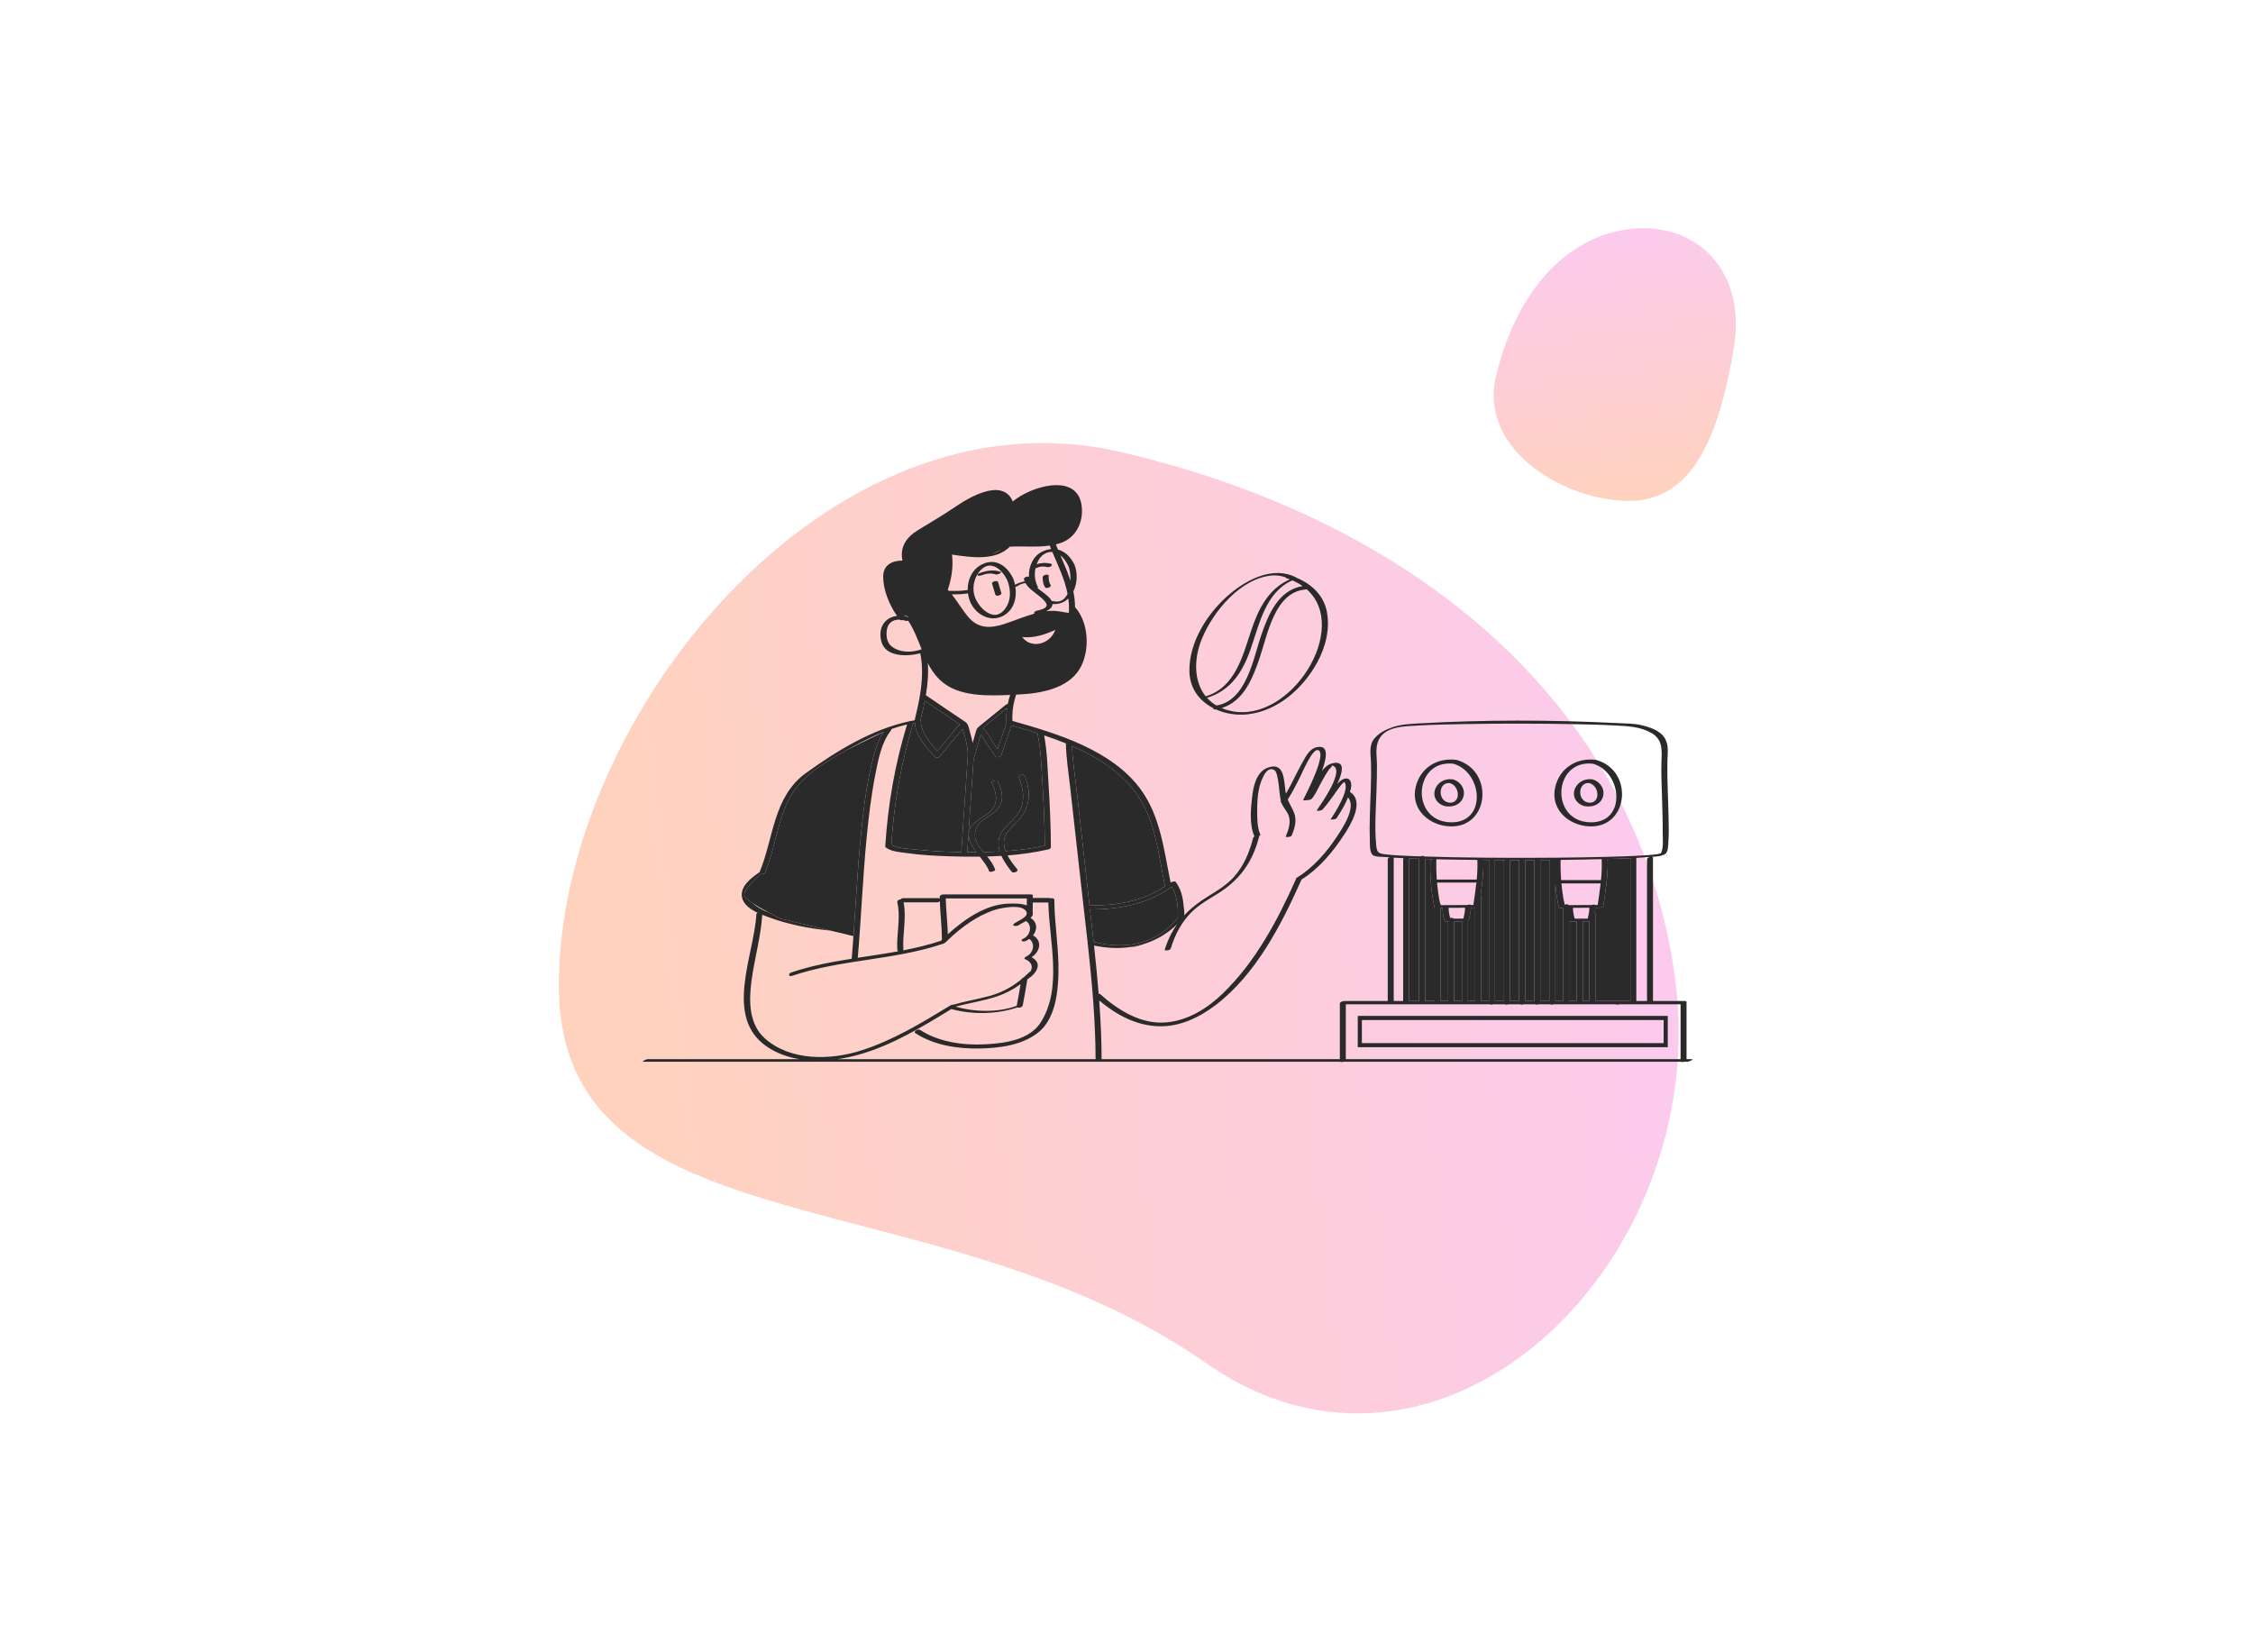 <svg width="375" height="275" viewBox="0 50 375 325" fill="none" xmlns="http://www.w3.org/2000/svg">
<g clip-path="url(#clip0_4_900)">
<path d="M260.19 124.013C256.658 139 274.66 148.912 286.967 148.514C299.275 148.117 304.206 134.899 306.956 118.551C309.705 102.204 298.34 92.812 284.984 95.277C272.469 97.588 263.723 109.027 260.19 124.013Z" fill="url(#paint0_linear_4_900)"/>
<path d="M186.323 138.905C128.455 125.477 75.648 191.554 75.839 244.047C76.03 296.54 150.161 281.031 203.159 318.123C249.203 350.348 303.415 298.314 295.3 241.576C287.697 188.411 244.191 152.334 186.323 138.905Z" fill="url(#paint1_linear_4_900)"/>
<path d="M257.693 219.154C258.091 219.157 258.489 219.16 258.886 219.162C258.828 219.23 258.791 219.31 258.791 219.401C258.791 228.564 258.791 237.728 258.791 246.892C258.274 246.892 257.756 246.892 257.239 246.892C257.264 246.843 257.28 246.79 257.28 246.732C257.28 239.913 257.28 233.094 257.28 226.275C257.28 226.153 257.233 226.064 257.158 226C257.483 223.731 257.778 221.41 257.693 219.154ZM265.92 219.313C265.92 228.506 265.92 237.699 265.92 246.892C266.514 246.892 267.108 246.892 267.701 246.892C267.701 237.728 267.701 228.565 267.701 219.401C267.701 219.315 267.735 219.24 267.788 219.174C267.156 219.176 266.525 219.175 265.893 219.176C265.909 219.216 265.92 219.26 265.92 219.313ZM259.98 219.313C259.98 228.506 259.98 237.699 259.98 246.892C260.574 246.892 261.168 246.892 261.761 246.892C261.761 237.728 261.761 228.565 261.761 219.401C261.761 219.315 261.795 219.24 261.848 219.174C261.215 219.172 260.582 219.169 259.949 219.167C259.967 219.21 259.98 219.256 259.98 219.313ZM271.822 219.147C271.828 219.16 271.834 219.172 271.839 219.187C271.856 219.172 271.876 219.16 271.896 219.147C271.872 219.147 271.847 219.147 271.822 219.147ZM262.925 219.177C262.94 219.218 262.95 219.261 262.95 219.313C262.95 228.506 262.95 237.699 262.95 246.892C263.544 246.892 264.138 246.892 264.731 246.892C264.731 237.728 264.731 228.565 264.731 219.401C264.731 219.316 264.764 219.242 264.816 219.177C264.249 219.177 263.682 219.179 263.115 219.178C263.051 219.178 262.988 219.178 262.925 219.177ZM278.542 231.221C278.523 231.223 278.502 231.225 278.487 231.225C278.072 231.226 277.657 231.227 277.242 231.229C277.25 231.258 277.254 231.291 277.254 231.326C277.254 236.462 277.254 241.597 277.254 246.733C277.254 246.791 277.238 246.843 277.212 246.892C277.658 246.892 278.104 246.892 278.551 246.892C278.547 246.869 278.542 246.847 278.542 246.821C278.542 241.621 278.542 236.421 278.542 231.221ZM268.89 219.313C268.89 228.506 268.89 237.699 268.89 246.892C269.484 246.892 270.078 246.892 270.671 246.892C270.671 237.728 270.671 228.565 270.671 219.401C270.671 219.307 270.71 219.225 270.772 219.156C270.135 219.16 269.498 219.167 268.861 219.17C268.879 219.212 268.89 219.258 268.89 219.313ZM248.126 228.532C248.101 228.516 248.082 228.495 248.076 228.465C247.438 225.493 247.178 222.415 247.27 219.38C247.275 219.202 247.529 219.07 247.799 219.003C247.8 219 247.8 218.998 247.801 218.995C247.279 218.982 246.757 218.965 246.236 218.949C246.236 228.21 246.236 237.472 246.236 246.733C246.236 246.791 246.22 246.843 246.194 246.892C246.841 246.892 247.488 246.892 248.135 246.892C248.131 246.869 248.126 246.847 248.126 246.821C248.126 240.725 248.126 234.628 248.126 228.532ZM284.056 218.904C283.419 218.926 282.78 218.938 282.142 218.957C282.208 220.324 282.127 221.715 281.981 223.106C281.802 224.814 281.528 226.521 281.302 228.178C281.285 228.303 281.123 228.393 280.942 228.452C280.763 228.511 280.566 228.539 280.476 228.539C280.223 228.54 279.971 228.542 279.719 228.543C279.706 228.85 279.668 229.16 279.613 229.469C279.686 229.532 279.731 229.622 279.731 229.741C279.731 235.405 279.731 241.069 279.731 246.733C279.731 246.791 279.715 246.843 279.689 246.893C280.121 246.893 280.552 246.893 280.983 246.893C281.363 246.893 281.742 246.893 282.122 246.893C282.599 246.893 283.075 246.893 283.551 246.893C283.948 246.893 284.344 246.893 284.74 246.893C285.364 246.893 285.987 246.893 286.611 246.893C286.611 237.599 286.611 228.306 286.611 219.013C286.611 218.934 286.649 218.864 286.709 218.801C285.825 218.84 284.94 218.874 284.056 218.904ZM250.774 231.234C250.654 231.235 250.534 231.235 250.414 231.235C250.316 231.235 250.115 231.247 250.072 231.124C249.791 230.304 249.669 229.434 249.689 228.571C249.564 228.572 249.439 228.572 249.315 228.573C249.315 234.626 249.315 240.679 249.315 246.733C249.315 246.791 249.298 246.843 249.273 246.892C249.776 246.892 250.279 246.892 250.783 246.892C250.779 246.869 250.774 246.847 250.774 246.821C250.774 241.625 250.774 236.43 250.774 231.234ZM273.359 228.575C273.197 228.576 273.034 228.576 272.872 228.577C272.787 228.578 272.557 228.589 272.53 228.465C272.216 227.001 271.994 225.511 271.86 224.013C271.86 231.64 271.86 239.265 271.86 246.892C272.363 246.892 272.865 246.892 273.368 246.892C273.364 246.869 273.359 246.847 273.359 246.821C273.359 240.739 273.359 234.657 273.359 228.575ZM253.48 231.226C252.975 231.227 252.469 231.229 251.963 231.231C251.963 236.398 251.963 241.565 251.963 246.733C251.963 246.791 251.947 246.843 251.921 246.892C252.444 246.892 252.966 246.892 253.489 246.892C253.485 246.869 253.48 246.847 253.48 246.821C253.48 241.623 253.48 236.424 253.48 231.226ZM256.091 228.534C256.065 228.537 256.039 228.539 256.021 228.539C255.769 228.54 255.517 228.542 255.264 228.543C255.232 229.32 255.022 230.122 254.86 230.863C254.842 230.945 254.767 231.01 254.67 231.063C254.67 236.286 254.67 241.509 254.67 246.733C254.67 246.791 254.653 246.843 254.628 246.892C255.118 246.892 255.609 246.892 256.1 246.892C256.096 246.869 256.091 246.847 256.091 246.821C256.091 240.725 256.091 234.63 256.091 228.534ZM276.118 231.231C275.702 231.233 275.285 231.234 274.869 231.235C274.779 231.235 274.611 231.24 274.548 231.149C274.548 236.344 274.548 241.538 274.548 246.733C274.548 246.791 274.532 246.843 274.506 246.892C275.029 246.892 275.551 246.892 276.074 246.892C276.07 246.869 276.065 246.847 276.065 246.821C276.065 241.686 276.065 236.55 276.065 231.415C276.065 231.347 276.085 231.286 276.118 231.231ZM245.046 218.914C244.816 218.906 244.584 218.902 244.353 218.893C243.941 218.879 243.53 218.863 243.117 218.847L243.096 218.847C243.096 228.195 243.096 237.544 243.096 246.892C243.749 246.892 244.402 246.892 245.055 246.892C245.051 246.869 245.046 246.847 245.046 246.821C245.046 237.518 245.046 228.216 245.046 218.914ZM190.871 235.697C190.032 235.954 189.177 236.149 188.309 236.275C189.138 236.266 190.006 236.047 190.871 235.697ZM195.054 224.167C193.766 218.055 193.213 211.246 189.411 206.041C186.29 201.768 181.731 198.882 176.786 196.73C176.887 199.714 177.39 202.735 177.72 205.687C178.397 211.765 179.095 217.841 179.757 223.921C179.909 225.316 180.066 226.714 180.225 228.114C180.242 228.112 180.259 228.109 180.276 228.109C185.748 228.093 190.56 227.326 195.133 224.313C195.095 224.275 195.066 224.227 195.054 224.167ZM180.313 228.891C180.555 231.009 180.797 233.13 181.03 235.255C186.426 236.669 192.176 236.042 196.258 231.965C196.607 231.616 197.603 230.811 197.614 230.303C197.654 228.328 197.455 226.158 196.434 224.422C191.472 227.903 186.25 228.83 180.313 228.891ZM161.162 195.912C161.491 196.387 161.819 196.862 162.148 197.338C162.732 195.623 163.315 193.907 163.898 192.192C163.832 191.206 163.874 190.236 164.01 189.279C162.535 190.477 161.061 191.674 159.586 192.872C159.425 193.003 159.309 193.128 159.222 193.258C159.26 193.271 159.295 193.287 159.319 193.307C160.063 193.919 160.618 195.128 161.162 195.912ZM150.314 197.745C151.147 196.705 151.988 195.672 152.854 194.661C153.306 194.134 153.98 193.093 154.734 192.53C154.638 192.458 154.518 192.377 154.365 192.274C152.183 190.805 150 189.338 147.83 187.853C147.599 189.045 147.325 190.227 147.039 191.387C147.023 191.454 146.98 191.513 146.922 191.565C146.997 191.632 147.045 191.725 147.045 191.852C147.045 193.963 148.836 196.133 150.314 197.745ZM169.986 194.257C169.983 194.243 169.984 194.231 169.983 194.218C168.249 193.666 166.527 193.165 164.855 192.691C164.197 194.626 163.539 196.561 162.881 198.496C162.776 198.804 161.977 199.13 161.749 198.798C161.145 197.921 160.539 197.045 159.931 196.17C159.586 195.674 159.236 194.997 158.828 194.436C158.798 194.558 158.765 194.686 158.725 194.829C158.293 196.357 157.859 197.886 157.412 199.41C157.408 199.437 157.408 199.463 157.404 199.49C157.404 199.49 157.404 199.49 157.404 199.491C156.995 205.534 156.587 211.576 156.178 217.618C156.778 217.623 157.38 217.623 157.983 217.619C156.599 215.718 155.561 213.707 157.544 211.917C158.568 210.993 159.92 210.44 160.865 209.432C162.41 207.784 161.856 205.766 160.981 203.915C160.884 203.711 162.016 203.309 162.154 203.601C162.963 205.312 163.531 207.174 162.364 208.846C161.64 209.882 160.421 210.475 159.417 211.189C157.808 212.334 157.133 214.208 158.216 216.052C158.549 216.618 158.943 217.12 159.349 217.604C160.418 217.584 161.488 217.547 162.557 217.489C162.068 215.924 162.22 214.32 163.64 212.779C164.642 211.694 165.882 210.721 166.555 209.379C167.607 207.281 167.137 205.047 166.335 202.944C166.159 202.483 167.324 202.147 167.508 202.631C168.862 206.176 168.504 209.12 165.819 211.823C164.875 212.773 163.587 213.826 163.418 215.245C163.329 215.995 163.461 216.721 163.721 217.417C166.32 217.234 168.903 216.905 171.433 216.356C171.413 212.293 171.222 208.227 170.966 204.174C170.76 200.9 170.692 197.475 169.986 194.257ZM156.224 199.608C156.486 197.691 155.994 195.701 155.409 193.88C155.351 193.703 155.309 193.558 155.271 193.434C155.012 193.707 154.757 193.985 154.509 194.268C153.973 194.88 153.446 195.499 152.928 196.126C152.208 196.995 151.495 197.87 150.793 198.754C150.552 199.057 150.031 199.117 149.762 198.83C148.141 197.098 146.008 194.683 145.868 192.187C145.76 192.205 145.653 192.226 145.546 192.246C143.163 200.019 141.759 208.024 141.238 216.133C141.712 216.445 142.333 216.634 142.99 216.756C143.205 216.79 143.432 216.825 143.668 216.861C144.401 216.954 145.131 216.993 145.709 217.058C148.461 217.37 151.232 217.534 154 217.589C154.335 217.595 154.671 217.6 155.006 217.606C155.412 211.607 155.818 205.608 156.223 199.61C156.224 199.609 156.224 199.608 156.224 199.608ZM123.64 203.663C118.928 208.562 118.945 215.57 116.427 221.549C116.419 221.567 116.412 221.586 116.404 221.605C116.401 221.611 116.399 221.618 116.396 221.624C116.305 221.838 115.83 221.968 115.513 221.966C115.476 221.997 115.437 222.031 115.395 222.068C114.368 222.968 111.836 225.333 112.399 226.32C112.59 226.655 113.2 227.131 113.984 227.647C114.917 228.26 116.096 228.928 117.121 229.482C118.403 230.174 119.44 230.687 119.44 230.687L129.265 233.042L133.788 234.127C133.81 233.821 133.833 233.514 133.854 233.207C133.871 232.965 133.889 232.723 133.906 232.481C134.044 230.46 134.171 228.438 134.302 226.417C134.317 226.193 134.332 225.97 134.347 225.746C134.61 221.732 134.894 217.72 135.309 213.717C135.751 209.464 136.25 205.182 137.204 201.008C137.743 198.647 138.344 196.054 139.717 193.996C138.259 194.678 135.275 196.096 132.317 197.628C129.27 199.314 125.998 201.211 123.64 203.663Z" fill="#2A2A2B"/>
<path d="M298.656 258.332C298.325 258.332 297.994 258.332 297.663 258.332C297.663 254.58 297.663 250.828 297.663 247.076C297.663 247.032 297.644 246.997 297.611 246.97C297.571 246.923 297.479 246.892 297.307 246.892C295.226 246.892 293.145 246.892 291.064 246.892C291.064 237.494 291.064 228.096 291.064 218.698C291.064 218.602 290.973 218.551 290.843 218.534C291.721 218.473 292.916 218.429 293.578 217.883C293.595 217.869 293.603 217.858 293.607 217.847C293.613 217.841 293.621 217.835 293.627 217.828C294.063 217.289 294.039 216.303 294.086 215.658C294.208 213.973 294.159 212.27 294.125 210.583C294.055 206.977 293.832 203.369 293.896 199.761C293.924 198.208 294.231 196.782 293.462 195.336C292.607 193.728 290.556 193.07 288.913 192.661C287.35 192.273 285.606 192.304 284.008 192.225C271.074 191.581 257.933 191.554 245.002 192.29C243.269 192.389 241.488 192.472 239.832 193.041C238.457 193.514 237.24 194.127 236.28 195.239C235.17 196.525 235.522 198.224 235.58 199.759C235.713 203.313 235.454 206.889 235.369 210.441C235.329 212.07 235.307 213.701 235.365 215.329C235.393 216.123 235.31 217.428 235.847 218.093C236.256 218.597 237.791 218.518 238.347 218.567C238.643 218.593 238.941 218.614 239.237 218.636C239.042 218.721 238.888 218.851 238.888 219.012C238.888 228.305 238.888 237.598 238.888 246.892C236.107 246.892 233.326 246.892 230.545 246.892C230.503 246.892 230.457 246.899 230.41 246.91C230.068 246.87 229.465 247.071 229.465 247.39C229.465 251.037 229.465 254.684 229.465 258.332C213.839 258.332 198.213 258.332 182.587 258.332C182.598 258.3 182.605 258.266 182.605 258.231C182.596 254.421 182.412 250.604 182.127 246.787C185.469 249.594 189.328 251.707 193.8 251.859C197.951 252 201.855 250.124 205.075 247.661C212.981 241.613 217.971 231.882 221.933 222.99C225.37 220.87 228.137 217.503 230.319 214.168C231.596 212.215 234.303 207.778 231.603 205.866C231.56 205.835 231.507 205.816 231.45 205.805C231.522 205.569 231.588 205.33 231.644 205.089C231.86 204.15 231.612 202.844 230.369 203.176C229.81 203.325 229.354 203.748 228.954 204.219C230.011 201.94 230.498 199.802 228.42 200.056C227.345 200.187 226.563 200.824 225.93 201.687C226.833 199.229 227.247 196.892 225.515 196.906C223.581 196.923 222.822 198.701 221.998 200.169C220.912 202.102 220.001 204.186 218.862 206.106C218.835 205.977 218.806 205.851 218.786 205.711C218.45 203.436 218.592 199.78 215.28 200.996C213.055 201.814 212.462 204.631 212.218 206.703C211.938 209.076 211.648 212.247 212.66 214.505C212.666 214.518 212.676 214.528 212.685 214.538C212.548 214.597 212.444 214.674 212.422 214.761C211.7 217.598 210.616 220.249 208.653 222.463C207.231 224.066 205.366 225.19 203.557 226.3C201.709 227.434 200.133 228.661 198.82 230.085C198.986 229.572 198.756 228.501 198.725 228.091C198.595 226.428 198.171 224.796 197.167 223.446C197.041 223.277 196.45 223.415 196.179 223.605C194.874 217.319 194.202 210.621 190.304 205.284C184.637 197.527 173.882 194.292 165.069 191.802C164.968 190.102 165.217 188.401 165.746 186.783C165.764 186.725 165.769 186.674 165.767 186.628C165.966 186.618 166.165 186.608 166.358 186.599C170.488 186.412 175.91 185.476 178.254 181.624C180.358 178.167 180.146 172.501 177.382 169.423C177.373 168.363 177.25 167.342 177.042 166.347C177.816 164.787 177.932 162.756 177.262 161.059C176.508 159.524 175.381 158.452 174.019 158.103C173.889 157.791 173.76 157.479 173.635 157.166C173.622 157.133 173.605 157.104 173.585 157.078C173.851 157.014 174.117 156.945 174.381 156.862C177.735 155.815 179.254 152.312 178.593 148.998C177.404 143.046 168.612 145.684 165.128 148.636C163.149 143.919 156.597 147.794 153.789 149.712C151.392 151.349 148.932 152.758 146.467 154.282C144.151 155.713 142.891 157.616 143.429 160.263C141.444 160.249 139.608 161.094 139.639 163.493C139.671 166.1 140.816 168.949 142.357 171.14C140.07 171.419 138.514 173.367 139.298 176.236C140.115 179.23 144.348 179.186 146.936 178.497C147.49 181.257 147.321 184.087 146.853 186.87C146.794 186.947 146.773 187.03 146.812 187.112C146.553 188.599 146.215 190.072 145.86 191.512C145.845 191.574 145.852 191.625 145.875 191.667C145.674 191.703 145.474 191.743 145.275 191.782C145.12 191.78 144.939 191.814 144.782 191.877C137.383 193.462 130.53 197.68 124.481 202.026C117.982 206.695 118.122 214.785 115.33 221.552C113.699 222.646 111.356 224.379 111.896 226.621C112.222 227.974 113.564 228.886 114.937 229.537C114.798 229.612 114.696 229.714 114.69 229.832C114.25 237.937 108.22 250.087 116.788 255.882C118.714 257.185 120.895 257.955 123.17 258.33C113.218 258.33 103.266 258.33 93.313 258.33C93.051 258.33 91.971 258.835 92.559 258.835C138.211 258.835 183.862 258.835 229.514 258.835C229.628 258.932 229.924 258.921 230.183 258.835C238.205 258.835 246.225 258.835 254.246 258.835C268.344 258.835 282.441 258.835 296.538 258.835C296.652 258.932 296.948 258.921 297.208 258.835C297.439 258.835 297.671 258.835 297.902 258.835C298.164 258.836 299.245 258.332 298.656 258.332ZM196.188 236.606C197.024 233.919 198.239 231.481 200.239 229.466C201.736 227.959 203.626 226.902 205.417 225.792C209.774 223.095 212.313 219.559 213.583 214.571C213.594 214.527 213.577 214.494 213.543 214.468C213.735 214.383 213.87 214.276 213.833 214.192C213.166 212.705 213.212 210.806 213.21 209.216C213.207 206.904 213.438 204.339 214.637 202.306C215.006 201.679 215.697 200.937 216.555 201.461C216.982 201.721 217.096 202.436 217.196 202.87C217.553 204.427 217.518 206.054 217.888 207.612C217.881 207.621 217.875 207.632 217.868 207.642C217.774 207.773 217.836 207.847 217.967 207.878C218.235 208.653 218.863 209.323 219.234 210.041C219.977 211.481 219.406 213.138 218.842 214.53C218.749 214.758 219.877 214.64 220.002 214.331C220.615 212.816 221.073 211.297 220.407 209.728C219.995 208.756 219.546 208.075 219.21 207.255C220.133 205.884 220.854 204.354 221.617 202.898C221.992 202.182 224.04 197.204 225.176 197.541C227.043 198.094 222.817 206.206 222.28 207.275C222.186 207.464 222.619 207.485 222.989 207.385C223.27 207.399 223.781 207.29 223.903 207.153C224.625 206.342 225.076 205.269 225.582 204.321C225.95 203.631 226.328 202.948 226.729 202.277C226.912 201.973 227.11 201.679 227.313 201.387C227.454 201.185 228.159 200.607 227.84 200.553C230.868 201.067 225.607 208.378 224.918 209.407C224.899 209.435 224.93 209.455 224.99 209.467C225.097 209.503 225.343 209.486 225.573 209.438C225.661 209.42 225.746 209.397 225.822 209.369C225.915 209.337 225.99 209.299 226.028 209.26C226.029 209.259 226.03 209.258 226.031 209.256C226.049 209.24 226.065 209.223 226.077 209.205C226.077 209.204 226.078 209.203 226.079 209.202C226.865 208.365 227.521 207.396 228.207 206.479C228.826 205.651 229.48 204.537 230.304 203.794C231.668 205.089 228.275 210.223 227.674 211.138C227.594 211.26 228.644 211.214 228.831 210.929C229.673 209.648 230.496 208.289 231.077 206.849C232.774 208.785 229.985 212.886 228.948 214.47C226.933 217.55 224.237 220.673 221.058 222.6C220.868 222.716 220.812 222.823 220.835 222.913C217.231 231 212.881 239.196 206.443 245.41C203.412 248.335 199.679 250.685 195.405 251.092C190.438 251.564 185.884 248.734 182.349 245.562C182.273 245.493 182.156 245.465 182.026 245.464C181.772 242.299 181.453 239.136 181.109 235.978C183.512 236.494 185.952 236.618 188.308 236.274C189.176 236.148 190.031 235.953 190.87 235.696C192.769 235.114 194.578 234.196 196.22 232.882C196.653 232.536 197.07 232.16 197.465 231.763C196.439 233.216 195.625 234.864 195.025 236.794C194.936 237.084 196.088 236.927 196.188 236.606ZM189.411 206.041C193.213 211.246 193.766 218.056 195.054 224.167C195.066 224.227 195.095 224.275 195.133 224.313C190.56 227.327 185.748 228.093 180.276 228.109C180.259 228.109 180.242 228.112 180.225 228.114C180.066 226.714 179.909 225.316 179.757 223.922C179.094 217.841 178.397 211.765 177.72 205.687C177.39 202.735 176.887 199.714 176.786 196.731C181.73 198.882 186.29 201.768 189.411 206.041ZM197.614 230.302C197.604 230.81 196.608 231.615 196.258 231.964C192.176 236.042 186.426 236.668 181.03 235.255C180.797 233.13 180.554 231.008 180.313 228.89C186.25 228.829 191.472 227.902 196.434 224.421C197.455 226.158 197.654 228.328 197.614 230.302ZM141.238 216.133C141.758 208.025 143.162 200.019 145.546 192.246C145.653 192.226 145.76 192.205 145.867 192.187C146.007 194.684 148.141 197.098 149.762 198.83C150.03 199.117 150.551 199.057 150.792 198.754C151.494 197.871 152.208 196.996 152.927 196.126C153.446 195.5 153.973 194.88 154.509 194.268C154.757 193.985 155.012 193.707 155.271 193.434C155.308 193.559 155.351 193.703 155.408 193.88C155.993 195.702 156.485 197.691 156.224 199.608C156.224 199.609 156.223 199.609 156.223 199.61C155.818 205.608 155.412 211.607 155.006 217.606C154.671 217.601 154.335 217.595 154 217.589C151.232 217.534 148.461 217.37 145.709 217.059C145.131 216.993 144.401 216.954 143.668 216.861C143.432 216.825 143.205 216.79 142.99 216.757C142.332 216.634 141.712 216.445 141.238 216.133ZM143.809 171.18C143.799 171.165 143.787 171.149 143.777 171.134C144.041 171.096 144.342 171.144 144.659 171.368C144.651 171.373 144.642 171.377 144.634 171.382C144.356 171.294 144.08 171.225 143.809 171.18ZM156.611 168.007C157.537 170.678 160.514 172.522 163.171 171.17C165.323 170.075 165.979 167.646 165.647 165.421C165.804 165.388 165.943 165.345 166 165.308C166.465 164.991 166.956 164.776 167.518 164.706C167.542 164.703 167.583 164.698 167.628 164.693C168.215 165.721 169.407 166.486 170.266 167.189C170.781 167.612 171.383 168.074 171.701 168.673C172.239 169.683 170.381 169.995 169.777 170.145C169.349 170.251 169.247 170.528 169.381 170.699C167.322 171.267 165.373 172.127 163.324 172.779C160.635 173.634 158.29 173.609 156.396 171.375C155.198 169.961 154.287 168.361 153.136 166.92C154.19 166.919 155.236 166.875 156.315 166.711C156.37 167.152 156.466 167.588 156.611 168.007ZM164.039 164.102C164.84 166.113 164.844 168.478 163.288 170.14C161.276 172.288 158.588 169.643 157.785 167.693C157 165.788 157.446 163.513 158.896 162.06C160.912 160.039 163.113 162.191 164.039 164.102ZM175.908 166.806C175.38 167.911 174.458 168.604 173.017 168.228C172.967 168.214 172.886 168.221 172.793 168.238C172.735 168.119 172.665 167.996 172.569 167.867C171.95 167.036 170.884 166.411 169.99 165.682C170.07 165.621 170.113 165.557 170.085 165.503C169.465 164.305 169.325 163.014 169.604 161.763C169.71 161.746 169.811 161.714 169.886 161.68C170.553 161.371 171.184 161.373 171.89 161.536C172.166 161.6 172.514 161.508 172.72 161.315C172.904 161.143 172.847 160.929 172.601 160.872C171.656 160.653 170.724 160.675 169.826 160.992C169.911 160.763 170.007 160.535 170.12 160.312C170.686 159.193 171.762 158.485 172.91 158.567C174.06 161.29 175.349 163.94 175.908 166.806ZM173.502 173.9C172.464 176.733 168.808 177.719 166.979 175.311C169.306 175.536 171.331 174.865 173.502 173.9ZM162.772 158.16C162.265 158.492 161.7 158.724 161.096 158.876C161.705 158.662 162.276 158.407 162.772 158.16ZM169.986 194.257C170.691 197.474 170.76 200.899 170.967 204.173C171.223 208.227 171.414 212.293 171.433 216.355C168.903 216.905 166.32 217.233 163.721 217.416C163.462 216.72 163.33 215.994 163.419 215.245C163.587 213.826 164.876 212.772 165.819 211.822C168.504 209.12 168.862 206.176 167.509 202.63C167.324 202.147 166.159 202.483 166.335 202.944C167.138 205.046 167.608 207.28 166.555 209.378C165.882 210.72 164.642 211.693 163.641 212.779C162.22 214.319 162.068 215.923 162.557 217.488C161.488 217.547 160.418 217.584 159.349 217.603C158.943 217.119 158.549 216.618 158.216 216.051C157.134 214.208 157.808 212.333 159.418 211.189C160.422 210.475 161.64 209.881 162.364 208.845C163.531 207.174 162.964 205.311 162.154 203.601C162.016 203.308 160.884 203.711 160.981 203.915C161.857 205.765 162.41 207.784 160.866 209.431C159.921 210.439 158.569 210.993 157.544 211.917C155.562 213.706 156.6 215.717 157.983 217.619C157.381 217.622 156.779 217.623 156.178 217.618C156.587 211.576 156.996 205.533 157.405 199.491C157.405 199.49 157.405 199.489 157.405 199.489C157.408 199.462 157.409 199.436 157.412 199.41C157.86 197.885 158.293 196.357 158.725 194.829C158.766 194.686 158.799 194.557 158.828 194.436C159.236 194.997 159.587 195.673 159.932 196.17C160.539 197.044 161.145 197.921 161.749 198.798C161.977 199.129 162.776 198.803 162.881 198.496C163.539 196.56 164.197 194.625 164.855 192.69C166.527 193.164 168.25 193.665 169.983 194.217C169.984 194.231 169.983 194.243 169.986 194.257ZM163.898 192.191C163.314 193.907 162.731 195.622 162.148 197.338C161.819 196.862 161.491 196.387 161.162 195.912C160.618 195.128 160.062 193.919 159.319 193.307C159.294 193.287 159.26 193.271 159.221 193.259C159.309 193.128 159.424 193.003 159.586 192.872C161.06 191.674 162.535 190.476 164.01 189.279C163.873 190.236 163.832 191.206 163.898 192.191ZM147.039 191.387C147.325 190.227 147.599 189.045 147.83 187.853C150.001 189.338 152.184 190.805 154.366 192.273C154.518 192.376 154.638 192.458 154.734 192.53C153.981 193.093 153.307 194.135 152.855 194.661C151.988 195.672 151.147 196.705 150.314 197.745C148.836 196.134 147.046 193.964 147.046 191.852C147.046 191.725 146.998 191.632 146.923 191.565C146.98 191.512 147.023 191.453 147.039 191.387ZM164.151 188.464C163.998 188.494 163.862 188.54 163.796 188.593C162.028 190.029 160.26 191.465 158.492 192.901C157.991 193.309 157.958 193.594 157.775 194.241C157.598 194.871 157.42 195.499 157.242 196.128C157.1 195.4 156.91 194.678 156.705 193.968C156.522 193.33 156.413 192.413 155.827 192.019C153.223 190.269 150.616 188.522 148.03 186.744C148.381 184.652 148.568 182.535 148.417 180.438C149.244 182.044 150.292 183.505 151.891 184.618C155.29 186.985 160.386 186.883 164.615 186.684C164.423 187.273 164.27 187.867 164.151 188.464ZM176.192 169.575C176.162 169.644 176.158 169.717 176.194 169.79C176.193 170.044 176.188 170.294 176.158 170.549C176.154 170.584 174.474 170.29 174.399 170.277C173.515 170.12 172.593 170.119 171.696 170.223C172.383 169.893 172.939 169.437 172.938 168.81C174.219 168.915 175.272 168.474 176.058 167.713C176.141 168.323 176.19 168.942 176.192 169.575ZM176.087 161.374C176.37 162.092 176.52 163.157 176.474 164.238C175.929 162.539 175.208 160.889 174.492 159.22C175.195 159.777 175.702 160.59 176.087 161.374ZM172.46 157.48C172.529 157.653 172.601 157.826 172.672 157.999C172.146 158.046 171.596 158.188 171.027 158.449C169.118 159.323 168.225 161.423 168.308 163.44C167.948 163.32 167.249 163.583 167.332 163.95C167.364 164.09 167.411 164.224 167.465 164.356C166.806 164.479 166.163 164.7 165.575 165.021C165.488 164.595 165.369 164.179 165.213 163.787C164.011 161.309 161.729 159.643 159.018 161.042C157.12 162.022 156.22 164.039 156.264 166.056C155.004 166.249 153.782 166.243 152.536 166.214C152.472 166.144 152.41 166.072 152.345 166.004C153.098 163.787 153.466 161.415 153.172 159.085C156.908 159.636 161.75 160.382 164.553 157.523C167.196 157.396 169.841 157.693 172.443 157.301C172.431 157.357 172.435 157.417 172.46 157.48ZM141.236 177.088C140.409 176.399 140.257 175.303 140.311 174.3C140.403 172.61 141.495 171.81 142.912 171.885C142.916 171.89 142.92 171.895 142.923 171.899C143.017 172.016 143.257 172.019 143.492 171.961C143.682 172 143.876 172.05 144.073 172.118C144.199 172.161 144.375 172.136 144.541 172.074C145.698 173.8 146.425 175.776 147.202 177.709C145.316 178.395 142.845 178.432 141.236 177.088ZM116.425 254.302C113.191 251.466 113.216 246.905 113.726 242.993C114.297 238.616 115.572 234.355 115.85 229.937C116.254 230.101 116.642 230.245 116.985 230.373C120.771 231.782 125.071 232.664 129.265 233.042L119.441 230.686C119.441 230.686 118.403 230.173 117.122 229.481C115.961 229.036 114.85 228.46 113.984 227.646C113.2 227.131 112.59 226.654 112.399 226.319C111.836 225.332 114.368 222.967 115.395 222.067C115.437 222.03 115.476 221.996 115.513 221.965C115.831 221.968 116.306 221.837 116.396 221.624C116.399 221.617 116.402 221.611 116.404 221.604C116.413 221.585 116.419 221.567 116.428 221.548C118.946 215.569 118.928 208.561 123.64 203.663C125.998 201.211 129.27 199.314 132.319 197.628C132.784 197.37 133.246 197.117 133.697 196.868C135.635 195.799 137.655 194.791 139.74 193.962C139.733 193.973 139.726 193.984 139.718 193.995C138.345 196.053 137.744 198.646 137.205 201.008C136.251 205.182 135.752 209.463 135.31 213.716C134.895 217.719 134.611 221.732 134.348 225.746C134.333 225.969 134.318 226.193 134.304 226.416C134.172 228.437 134.044 230.459 133.907 232.48C133.89 232.722 133.872 232.964 133.855 233.207C133.834 233.514 133.811 233.82 133.79 234.126C133.683 235.612 133.572 237.097 133.446 238.581C129.429 239.219 125.437 239.966 121.567 241.277C120.879 241.51 121.04 242.175 121.744 241.937C131.388 238.671 141.79 238.893 151.436 235.626C151.485 235.609 151.521 235.586 151.562 235.566C151.67 235.535 151.765 235.49 151.828 235.428C151.918 235.339 152.01 235.251 152.102 235.163C152.224 235.1 152.319 235.015 152.355 234.919C154.997 232.409 157.992 230.185 161.475 229.007C162.693 228.596 167.188 227.654 167.856 229.429C167.862 229.445 167.862 229.46 167.867 229.476C167.864 229.594 167.865 229.712 167.862 229.83C167.614 230.624 165.867 231.276 165.344 231.712C164.806 232.161 165.969 232.255 166.305 231.975C166.628 231.705 167.216 231.461 167.768 231.162C169.029 232.057 168.606 234.003 167.182 234.646C166.435 234.983 167.123 235.333 167.638 235.101C167.905 234.981 168.154 234.838 168.385 234.675C169.62 235.576 169.195 237.504 167.779 238.143C167.559 238.243 167.466 238.342 167.454 238.429C167.397 238.51 167.407 238.589 167.538 238.647C168.193 238.936 168.752 239.342 168.855 240.09C168.907 240.468 168.773 240.824 168.549 241.147C168.453 241.18 168.375 241.219 168.331 241.263C167.971 241.622 167.604 241.955 167.233 242.278C167.047 242.345 166.888 242.462 166.834 242.615C164.962 244.157 162.909 245.267 160.466 245.927C158.132 246.558 155.746 246.945 153.422 247.619C153.243 247.612 153.052 247.643 152.925 247.72C147.285 251.157 141.589 254.633 135.251 256.643C129.23 258.553 121.456 258.713 116.425 254.302ZM143.653 227.487C145.849 227.487 148.045 227.487 150.242 227.487C150.488 227.487 150.677 227.371 150.775 227.227C150.858 229.77 151.201 232.316 151.189 234.853C151.12 234.92 151.05 234.987 150.982 235.053C148.539 235.863 146.049 236.456 143.535 236.94C143.58 236.876 143.606 236.803 143.602 236.721C143.431 233.629 144.255 230.548 143.653 227.487ZM167.881 228.094C166.824 227.665 165.314 227.715 164.377 227.737C159.905 227.844 155.684 230.754 152.36 233.758C152.295 231.413 151.997 229.063 151.947 226.715C157.264 226.715 162.58 226.715 167.896 226.715C167.895 227.174 167.886 227.634 167.881 228.094ZM165.908 247.842C162.218 249.203 157.614 249.059 153.866 248.01C156.598 247.253 159.442 246.874 162.122 245.951C163.794 245.376 165.286 244.568 166.665 243.575C166.431 245.001 166.175 246.422 165.908 247.842ZM136.968 258.332C134.844 258.332 132.721 258.332 130.597 258.332C132.038 258.128 133.45 257.829 134.791 257.456C141.346 255.635 147.281 251.996 153.046 248.479C157.166 249.598 161.965 249.539 166.041 248.151C166.342 248.311 167.022 248.127 167.091 247.756C167.411 246.053 167.725 244.35 167.991 242.638C168.884 242.034 169.82 241.266 170.019 240.164C170.176 239.295 169.532 238.663 168.83 238.272C169.522 237.828 170.048 237.206 170.265 236.369C170.528 235.351 169.982 234.456 169.111 233.989C169.364 233.668 169.557 233.299 169.667 232.872C169.918 231.904 169.438 231.046 168.642 230.562C168.942 230.274 169.127 229.93 169.075 229.499C169.069 229.447 169.053 229.402 169.043 229.353C169.055 228.741 169.059 228.13 169.063 227.518C170.083 227.518 171.102 227.518 172.122 227.518C172.123 227.518 172.123 227.518 172.124 227.518C172.272 235.103 174.957 244.235 170.643 251.076C168.426 254.592 163.497 255.215 159.704 255.411C155.392 255.635 150.573 254.981 146.901 252.582C146.5 252.32 145.45 252.875 145.988 253.227C149.607 255.591 154.254 256.308 158.51 256.237C162.415 256.171 166.885 255.621 170.065 253.145C173.444 250.514 174.025 245.382 174.112 241.456C174.221 236.626 173.338 231.842 173.301 227.019C173.298 226.677 172.891 226.607 172.554 226.705C172.473 226.655 172.361 226.625 172.216 226.625C171.168 226.625 170.121 226.625 169.074 226.625C169.074 226.501 169.078 226.377 169.078 226.253C169.078 226.212 169.069 226.177 169.055 226.146C169.07 226.02 168.977 225.923 168.7 225.923C162.985 225.923 157.271 225.923 151.557 225.923C151.528 225.923 151.499 225.927 151.47 225.931C151.139 225.937 150.754 226.119 150.755 226.378C150.756 226.514 150.762 226.651 150.764 226.787C150.686 226.709 150.552 226.657 150.352 226.657C148.102 226.657 145.852 226.657 143.601 226.657C143.37 226.657 143.191 226.76 143.088 226.892C142.734 226.914 142.341 227.158 142.419 227.497C143.121 230.572 142.238 233.694 142.41 236.803C142.418 236.949 142.49 237.05 142.594 237.115C139.955 237.597 137.295 237.982 134.641 238.392C135.311 230.487 135.628 222.557 136.394 214.659C136.8 210.47 137.308 206.282 138.129 202.152C138.686 199.351 139.31 196.041 141.127 193.737C141.232 193.605 141.252 193.495 141.222 193.407C142.245 193.05 143.284 192.743 144.334 192.496C141.964 200.257 140.569 208.25 140.055 216.344C140.007 216.466 140.032 216.597 140.186 216.716C141.222 217.513 142.965 217.607 144.2 217.785C147.011 218.192 149.865 218.338 152.701 218.432C154.669 218.497 156.657 218.53 158.649 218.505C159.437 219.532 160.202 220.51 160.494 221.382C160.588 221.661 161.751 221.316 161.667 221.068C161.324 220.042 160.731 219.243 160.09 218.476C161.024 218.45 161.957 218.407 162.889 218.349C163.382 219.43 164.13 220.482 164.922 221.471C165.222 221.847 166.347 221.409 166.002 220.978C165.351 220.165 164.625 219.252 164.103 218.263C166.773 218.051 169.424 217.686 172.016 217.098C172.319 217.073 172.629 216.894 172.628 216.618C172.619 212.439 172.413 208.26 172.157 204.089C171.967 200.974 171.885 197.731 171.297 194.646C172.733 195.127 174.17 195.647 175.582 196.222C175.625 199.124 176.111 202.064 176.428 204.94C177.086 210.893 177.771 216.842 178.426 222.796C178.89 227.02 179.403 231.268 179.871 235.525C179.79 235.594 179.775 235.654 179.885 235.685C179.886 235.685 179.887 235.685 179.889 235.685C180.716 243.223 181.4 250.794 181.418 258.328C181.418 258.33 181.419 258.33 181.419 258.331C166.602 258.332 151.785 258.332 136.968 258.332ZM287.785 246.892C287.785 237.51 287.785 228.128 287.785 218.746C288.678 218.698 289.57 218.64 290.46 218.563C290.172 218.632 289.89 218.794 289.89 219.012C289.89 228.305 289.89 237.598 289.89 246.892C289.188 246.892 288.486 246.892 287.785 246.892ZM243.117 218.846C243.53 218.863 243.941 218.878 244.353 218.893C244.584 218.901 244.816 218.905 245.046 218.914C245.046 228.216 245.046 237.518 245.046 246.821C245.046 246.846 245.051 246.869 245.055 246.892C244.402 246.892 243.749 246.892 243.096 246.892C243.096 237.544 243.096 228.195 243.096 218.847V218.846C243.104 218.846 243.111 218.846 243.117 218.846ZM283.552 246.892C283.075 246.892 282.599 246.892 282.122 246.892C281.743 246.892 281.364 246.892 280.984 246.892C280.553 246.892 280.121 246.892 279.69 246.892C279.715 246.843 279.732 246.79 279.732 246.732C279.732 241.068 279.732 235.404 279.732 229.74C279.732 229.621 279.686 229.532 279.614 229.469C279.669 229.159 279.707 228.849 279.719 228.542C279.972 228.541 280.224 228.54 280.476 228.538C280.566 228.538 280.763 228.51 280.942 228.451C281.123 228.392 281.286 228.302 281.303 228.177C281.529 226.52 281.802 224.813 281.982 223.105C282.128 221.714 282.208 220.322 282.143 218.956C282.78 218.937 283.419 218.925 284.057 218.903C284.941 218.873 285.825 218.839 286.71 218.799C286.65 218.862 286.612 218.932 286.612 219.011C286.612 228.304 286.612 237.597 286.612 246.891C285.988 246.891 285.364 246.891 284.741 246.891C284.344 246.892 283.948 246.892 283.552 246.892ZM254.092 228.549C254.107 229.228 253.949 229.941 253.795 230.616C253.748 230.637 253.704 230.66 253.665 230.689C253.071 230.691 252.478 230.693 251.885 230.695C251.744 230.521 251.437 230.496 251.18 230.58C250.981 229.927 250.877 229.247 250.865 228.565C251.941 228.559 253.016 228.554 254.092 228.549ZM255.735 228.005C255.572 228.006 255.408 228.007 255.244 228.007C255.165 227.894 254.803 227.913 254.504 228.011C253.242 228.018 251.98 228.024 250.717 228.031C250.638 228.017 250.534 228.018 250.421 228.032C250.246 228.033 250.071 228.034 249.896 228.035C249.702 228.036 249.509 228.037 249.315 228.038C249.315 228.028 249.315 228.018 249.315 228.008C249.315 227.899 249.276 227.816 249.215 227.755C249.199 227.544 249.073 227.243 249.019 226.93C248.825 225.826 248.681 224.713 248.582 223.597C251.068 223.597 253.555 223.597 256.042 223.597C256.125 223.597 256.231 223.569 256.338 223.526C256.175 225.033 255.941 226.535 255.735 228.005ZM249.315 246.733C249.315 240.679 249.315 234.626 249.315 228.573C249.439 228.572 249.564 228.571 249.689 228.571C249.669 229.435 249.791 230.304 250.072 231.123C250.115 231.247 250.316 231.235 250.414 231.235C250.534 231.235 250.654 231.234 250.774 231.234C250.774 236.429 250.774 241.625 250.774 246.821C250.774 246.846 250.78 246.869 250.783 246.892C250.28 246.892 249.776 246.892 249.273 246.892C249.298 246.843 249.315 246.79 249.315 246.733ZM251.963 246.733C251.963 241.565 251.963 236.398 251.963 231.23C252.469 231.229 252.975 231.227 253.48 231.226C253.48 236.424 253.48 241.622 253.48 246.821C253.48 246.846 253.486 246.869 253.489 246.892C252.966 246.892 252.444 246.892 251.921 246.892C251.947 246.843 251.963 246.79 251.963 246.733ZM254.67 246.733C254.67 241.509 254.67 236.286 254.67 231.063C254.766 231.01 254.842 230.945 254.86 230.863C255.022 230.122 255.232 229.32 255.264 228.543C255.517 228.542 255.769 228.54 256.021 228.539C256.039 228.539 256.065 228.537 256.091 228.534C256.091 234.63 256.091 240.725 256.091 246.821C256.091 246.846 256.097 246.869 256.1 246.892C255.609 246.892 255.118 246.892 254.628 246.892C254.653 246.843 254.67 246.79 254.67 246.733ZM257.158 226C257.483 223.731 257.778 221.41 257.693 219.154C258.09 219.157 258.489 219.16 258.886 219.162C258.828 219.23 258.791 219.31 258.791 219.4C258.791 228.564 258.791 237.728 258.791 246.892C258.273 246.892 257.756 246.892 257.238 246.892C257.264 246.843 257.28 246.79 257.28 246.732C257.28 239.913 257.28 233.094 257.28 226.275C257.28 226.153 257.233 226.064 257.158 226ZM259.95 219.166C260.583 219.169 261.215 219.172 261.848 219.173C261.795 219.239 261.761 219.315 261.761 219.4C261.761 228.564 261.761 237.728 261.761 246.892C261.168 246.892 260.574 246.892 259.98 246.892C259.98 237.698 259.98 228.505 259.98 219.312C259.98 219.256 259.967 219.209 259.95 219.166ZM262.925 219.177C262.988 219.178 263.051 219.178 263.115 219.178C263.682 219.179 264.249 219.176 264.816 219.176C264.765 219.241 264.731 219.316 264.731 219.401C264.731 228.565 264.731 237.728 264.731 246.892C264.138 246.892 263.544 246.892 262.95 246.892C262.95 237.699 262.95 228.506 262.95 219.312C262.95 219.261 262.94 219.218 262.925 219.177ZM265.894 219.176C266.525 219.175 267.157 219.176 267.788 219.174C267.736 219.239 267.701 219.315 267.701 219.401C267.701 228.565 267.701 237.728 267.701 246.892C267.108 246.892 266.514 246.892 265.921 246.892C265.921 237.699 265.921 228.506 265.921 219.312C265.92 219.26 265.909 219.216 265.894 219.176ZM268.861 219.169C269.498 219.166 270.136 219.16 270.772 219.155C270.711 219.224 270.672 219.307 270.672 219.4C270.672 228.564 270.672 237.728 270.672 246.892C270.078 246.892 269.484 246.892 268.891 246.892C268.891 237.698 268.891 228.505 268.891 219.312C268.89 219.258 268.879 219.212 268.861 219.169ZM273.386 228.039C273.448 228.039 273.497 228.03 273.537 228.015C273.528 228.023 273.52 228.031 273.511 228.038C273.469 228.039 273.427 228.039 273.386 228.039ZM278.546 228.549C278.562 229.252 278.392 229.993 278.233 230.689C277.378 230.691 276.523 230.694 275.668 230.697C275.445 230.009 275.332 229.288 275.32 228.565C276.395 228.559 277.47 228.554 278.546 228.549ZM280.19 228.005C280.027 228.006 279.863 228.007 279.699 228.007C279.62 227.894 279.258 227.913 278.959 228.011C277.697 228.018 276.434 228.024 275.172 228.031C275.092 228.017 274.988 228.018 274.875 228.032C274.745 228.033 274.615 228.033 274.485 228.034C274.321 227.799 273.87 227.81 273.591 227.981C273.792 227.831 273.554 227.392 273.473 226.929C273.289 225.879 273.149 224.822 273.05 223.762C275.623 223.762 278.196 223.762 280.769 223.762C280.607 225.189 280.384 226.612 280.19 228.005ZM271.839 219.186C271.834 219.173 271.828 219.16 271.822 219.147C271.847 219.146 271.872 219.146 271.896 219.146C271.876 219.159 271.856 219.172 271.839 219.186ZM271.86 224.013C271.994 225.51 272.216 227 272.53 228.465C272.557 228.589 272.787 228.577 272.872 228.577C273.034 228.576 273.197 228.575 273.359 228.574C273.359 234.656 273.359 240.738 273.359 246.82C273.359 246.846 273.364 246.868 273.367 246.891C272.865 246.891 272.363 246.891 271.86 246.891C271.86 239.265 271.86 231.639 271.86 224.013ZM274.548 246.733C274.548 241.538 274.548 236.344 274.548 231.149C274.611 231.24 274.779 231.235 274.869 231.235C275.285 231.234 275.702 231.233 276.118 231.231C276.085 231.286 276.065 231.347 276.065 231.414C276.065 236.55 276.065 241.685 276.065 246.821C276.065 246.846 276.07 246.869 276.074 246.892C275.551 246.892 275.029 246.892 274.506 246.892C274.532 246.843 274.548 246.79 274.548 246.733ZM277.242 231.228C277.657 231.226 278.072 231.225 278.487 231.224C278.502 231.224 278.523 231.222 278.542 231.221C278.542 236.421 278.542 241.621 278.542 246.821C278.542 246.846 278.547 246.869 278.551 246.892C278.104 246.892 277.658 246.892 277.212 246.892C277.238 246.843 277.254 246.79 277.254 246.732C277.254 241.597 277.254 236.461 277.254 231.326C277.255 231.291 277.25 231.258 277.242 231.228ZM280.834 223.115C278.221 223.115 275.608 223.115 272.995 223.115C272.894 221.793 272.86 220.465 272.897 219.139C275.6 219.111 278.302 219.059 281.004 218.988C280.978 219.026 280.962 219.067 280.965 219.11C281.038 220.428 280.967 221.771 280.834 223.115ZM256.51 219.142C256.58 220.417 256.515 221.713 256.39 223.011C253.778 223.011 251.166 223.011 248.554 223.011C248.547 223.011 248.538 223.013 248.531 223.014C248.434 221.7 248.404 220.382 248.443 219.066C248.444 219.045 248.433 219.028 248.418 219.013C251.115 219.079 253.813 219.119 256.51 219.142ZM247.799 219.003C247.529 219.07 247.275 219.202 247.269 219.379C247.178 222.414 247.437 225.492 248.075 228.465C248.082 228.495 248.101 228.516 248.126 228.531C248.126 234.628 248.126 240.724 248.126 246.821C248.126 246.846 248.131 246.869 248.134 246.892C247.487 246.892 246.84 246.892 246.193 246.892C246.219 246.843 246.235 246.791 246.235 246.733C246.235 237.472 246.235 228.21 246.235 218.949C246.757 218.965 247.278 218.981 247.8 218.995C247.81 218.995 247.821 218.995 247.831 218.996C247.821 218.998 247.81 219.001 247.799 219.003ZM238.342 218.035C236.86 217.865 236.733 217.515 236.593 215.953C236.281 212.486 236.571 208.93 236.678 205.458C236.729 203.785 236.775 202.112 236.77 200.438C236.765 198.722 236.344 196.97 237.186 195.385C238.535 192.847 242.247 192.857 244.753 192.714C247.724 192.545 250.702 192.483 253.677 192.428C260.931 192.294 268.19 192.302 275.444 192.436C278.326 192.489 281.209 192.564 284.088 192.721C286.416 192.847 288.621 192.983 290.713 194.149C293.124 195.492 292.784 197.762 292.722 200.075C292.663 202.282 292.766 204.497 292.834 206.703C292.908 209.091 292.99 211.481 292.977 213.872C292.972 214.919 293.199 216.875 292.587 217.877C292.493 217.848 292.003 218.02 291.737 218.05C290.919 218.144 290.096 218.198 289.275 218.25C286.819 218.405 284.357 218.475 281.897 218.54C275.343 218.71 268.785 218.744 262.23 218.723C260.678 218.717 259.127 218.71 257.575 218.697C257.484 218.67 257.345 218.67 257.197 218.692C253.503 218.66 249.809 218.591 246.118 218.469C245.938 218.31 245.588 218.319 245.336 218.443C244.871 218.427 244.404 218.416 243.94 218.398C242.074 218.322 240.199 218.248 238.342 218.035ZM240.061 218.695C240.714 218.737 241.368 218.771 242.021 218.8C241.961 218.862 241.923 218.933 241.923 219.012C241.923 228.305 241.923 237.598 241.923 246.892C241.303 246.892 240.682 246.892 240.062 246.892C240.062 237.494 240.062 228.096 240.062 218.698C240.062 218.697 240.061 218.696 240.061 218.695ZM230.639 258.332C230.639 254.733 230.639 251.135 230.639 247.536C233.464 247.536 236.29 247.536 239.115 247.536C239.174 247.543 239.242 247.543 239.312 247.536C240.258 247.536 241.204 247.536 242.15 247.536C242.21 247.543 242.276 247.543 242.347 247.536C247.886 247.536 253.425 247.536 258.964 247.536C259.145 247.645 259.432 247.634 259.656 247.536C260.415 247.536 261.175 247.536 261.934 247.536C262.115 247.645 262.402 247.634 262.626 247.536C263.385 247.536 264.145 247.536 264.904 247.536C265.085 247.645 265.372 247.634 265.596 247.536C266.355 247.536 267.115 247.536 267.874 247.536C268.055 247.645 268.342 247.634 268.566 247.536C269.325 247.536 270.085 247.536 270.845 247.536C271.026 247.645 271.312 247.634 271.536 247.536C275.599 247.536 279.662 247.536 283.725 247.536C283.906 247.645 284.192 247.634 284.416 247.536C285.223 247.536 286.031 247.536 286.838 247.536C286.897 247.543 286.964 247.543 287.035 247.536C288.062 247.536 289.089 247.536 290.116 247.536C290.176 247.543 290.243 247.543 290.313 247.536C292.372 247.536 294.43 247.536 296.488 247.536C296.488 251.134 296.488 254.733 296.488 258.332C274.539 258.332 252.589 258.332 230.639 258.332ZM162.231 164.497C162.465 165.211 162.646 165.94 162.881 166.654C163.015 167.066 161.848 167.396 161.707 166.968C161.473 166.254 161.292 165.525 161.058 164.811C160.923 164.399 162.091 164.069 162.231 164.497ZM172.574 165.074C172.828 165.479 171.686 165.853 171.483 165.529C171.085 164.894 171.01 164.253 171.01 163.518C171.009 163.068 172.183 162.848 172.183 163.204C172.184 163.859 172.216 164.503 172.574 165.074ZM161.769 162.995C160.836 162.665 159.907 162.806 159.001 163.15C158.802 163.226 158.418 163.336 158.232 163.167C158.046 162.998 158.45 162.789 158.559 162.748C159.889 162.243 161.34 161.983 162.715 162.471C163.155 162.627 162.088 163.109 161.769 162.995ZM204.564 189.287C204.545 189.456 204.677 189.587 205.038 189.532C205.046 189.531 205.054 189.529 205.062 189.528C207.003 190.407 209.263 190.747 211.433 190.491C217.317 189.797 222.205 185.387 224.969 180.385C226.645 177.353 227.584 173.726 226.904 170.283C226.265 167.043 223.873 164.864 220.965 163.657C220.969 163.647 220.967 163.636 220.956 163.631C216.525 161.25 211.331 163.888 207.869 166.792C203.541 170.422 199.811 176.173 199.87 181.972C199.906 185.408 201.871 187.896 204.564 189.287ZM208.061 189.852C207.384 189.708 206.764 189.511 206.195 189.27C210.546 187.962 212.353 183.383 213.727 179.304C215.268 174.731 216.666 166.468 222.698 165.95C222.782 165.943 222.859 165.922 222.93 165.892C231.611 173.498 219.854 192.368 208.061 189.852ZM222.143 165.276C217.41 166.08 215.433 170.76 214.008 174.925C212.434 179.525 211.093 187.853 205.182 188.765C204.461 188.342 203.848 187.833 203.333 187.259C207.936 185.854 210.289 182.286 211.864 177.835C213.637 172.824 214.781 166.557 220.118 164.156C220.873 164.479 221.547 164.855 222.143 165.276ZM202.301 175.714C204.492 170.315 209.947 163.679 216.203 163.188C217.105 163.117 217.998 163.27 218.839 163.576C218.796 163.624 218.798 163.667 218.876 163.691C219.134 163.773 219.383 163.862 219.625 163.954C215.358 165.872 213.443 169.773 212.003 174.095C210.304 179.195 208.838 185.235 203.082 186.966C200.722 184.05 200.721 179.606 202.301 175.714ZM250.391 212.482C258.83 213.553 260.097 201.614 252.455 199.482C252.435 199.476 252.413 199.474 252.391 199.472C252.368 199.467 252.348 199.462 252.322 199.458C248.556 198.99 245.247 201.083 244.378 204.821C243.432 208.888 246.556 211.994 250.391 212.482ZM251.815 200.223C257.628 201.907 258.429 211.92 251.26 211.744C243.266 211.548 243.956 199.33 251.815 200.223ZM250.477 208.608C251.958 208.772 253.419 208.116 253.798 206.594C254.167 205.112 253.142 203.708 251.744 203.308C251.714 203.3 251.681 203.296 251.647 203.294C251.634 203.292 251.624 203.289 251.611 203.287C250.064 203.103 248.619 203.899 248.16 205.415C247.678 207.006 248.918 208.434 250.477 208.608ZM251.081 204.02C252.033 204.31 252.572 205.115 252.671 206.082C252.773 207.078 252.148 207.942 251.119 207.891C248.694 207.772 248.689 203.837 251.081 204.02ZM277.846 212.482C286.285 213.553 287.551 201.614 279.91 199.482C279.89 199.476 279.868 199.474 279.846 199.472C279.822 199.467 279.803 199.462 279.776 199.458C276.01 198.99 272.702 201.083 271.833 204.821C270.886 208.888 274.01 211.994 277.846 212.482ZM279.269 200.223C285.083 201.907 285.883 211.92 278.714 211.744C270.72 211.548 271.41 199.33 279.269 200.223ZM277.931 208.608C279.413 208.772 280.874 208.116 281.253 206.594C281.622 205.112 280.596 203.708 279.198 203.308C279.169 203.3 279.136 203.296 279.102 203.294C279.089 203.292 279.079 203.289 279.065 203.287C277.518 203.103 276.073 203.899 275.615 205.415C275.133 207.006 276.372 208.434 277.931 208.608ZM278.535 204.02C279.488 204.31 280.027 205.115 280.125 206.082C280.227 207.078 279.603 207.942 278.573 207.891C276.148 207.772 276.144 203.837 278.535 204.02ZM232.991 255.983H293.972V249.826H232.991V255.983ZM233.801 250.634H293.162V255.176H233.801V250.634Z" fill="#2A2A2B"/>
</g>
<defs>
<linearGradient id="paint0_linear_4_900" x1="283.389" y1="75.138" x2="294.342" y2="147.504" gradientUnits="userSpaceOnUse">
<stop stop-color="#FAC7FF"/>
<stop offset="1" stop-color="#FFD2BE"/>
</linearGradient>
<linearGradient id="paint1_linear_4_900" x1="373.764" y1="232.553" x2="88.702" y2="264.621" gradientUnits="userSpaceOnUse">
<stop stop-color="#FAC7FF"/>
<stop offset="1" stop-color="#FFD2BE"/>
</linearGradient>
<clipPath id="clip0_4_900">
<rect width="375" height="667" fill="white"/>
</clipPath>
</defs>
</svg>

